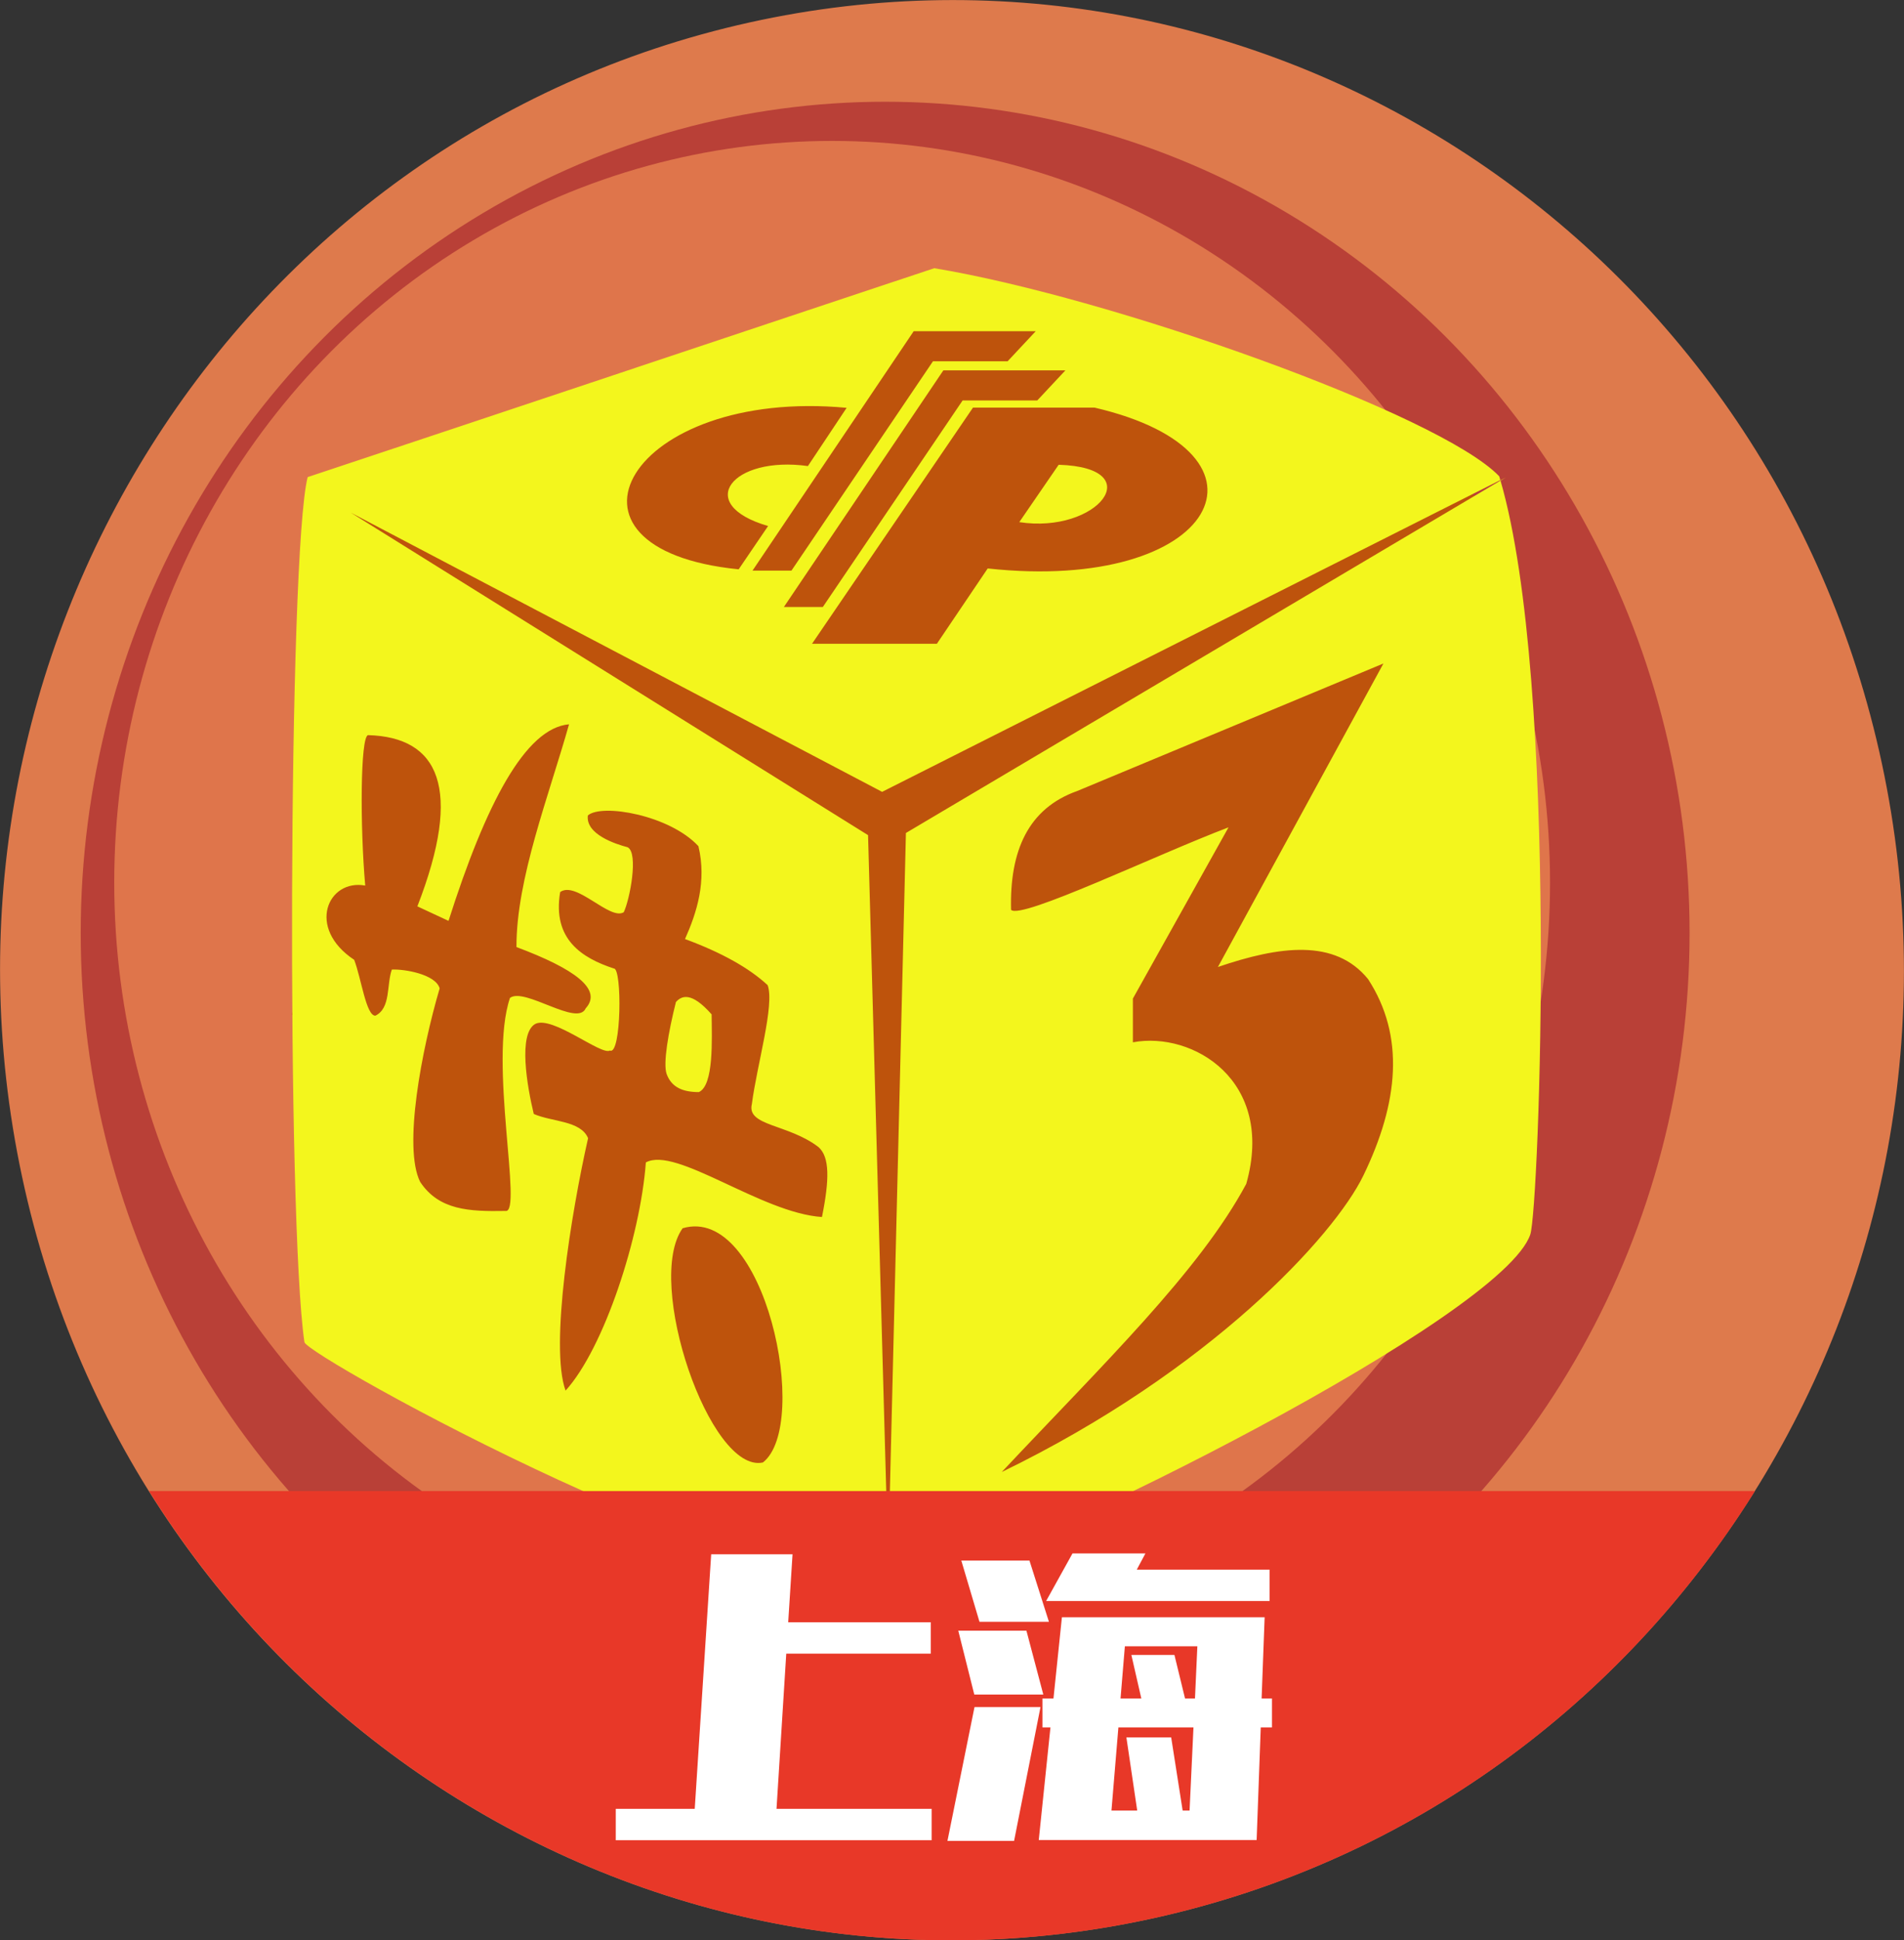 <?xml version="1.0" encoding="utf-8"?>
<!-- Generator: Adobe Illustrator 21.1.0, SVG Export Plug-In . SVG Version: 6.00 Build 0)  -->
<svg version="1.1" id="图层_1" xmlns="http://www.w3.org/2000/svg" xmlns:xlink="http://www.w3.org/1999/xlink" x="0px" y="0px"
	 viewBox="0 0 880 896.3" style="enable-background:new 0 0 880 896.3;" xml:space="preserve">
<rect x="0" y="0" width="880" height="896.3" fill="#333333" stroke="none"/>
<style type="text/css">
	.st0{fill:#DE7A4C;}
	.st1{fill:#B94037;}
	.st2{fill:#DF754B;}
	.st3{fill:#BE530C;}
	.st4{fill:#F3F61D;}
	.st5{fill:#E83828;}
	.st6{fill:#FFFFFF;}
</style>
<path class="st0" d="M533.7,886C771,833.3,921.5,594.6,869.8,352.8S583.7-42.3,346.3,10.4S-41.5,301.8,10.2,543.6
	S296.3,938.6,533.7,886z"/>
<ellipse class="st1" cx="409.1" cy="431" rx="371.8" ry="384"/>
<ellipse class="st2" cx="384.6" cy="407.7" rx="331.8" ry="342.6"/>
<g>
	<g>
		<g>
			<polygon class="st3" points="440,134.7 162.1,236.8 135,468.7 254.5,664.7 410.4,721.2 558.5,646.7 674.5,542.7 674.5,268.7 
				697,236.1 632.5,206.7 			"/>
			<g>
				<path class="st4" d="M693.4,221.9l2.6-1.3l-2.6,1.5C693.4,222.1,693.4,222,693.4,221.9z M162.1,236.8l239.1,149l9.3,335.3
					l8.2-336.3l274.8-162.8c27.2,93.5,17.8,335.9,13.8,348.2c-12.6,38.1-227.1,145.5-282.5,159.9c-65.5,17-283.2-103.7-284.1-110.1
					c-8.2-55.6-7.5-364.7,1.5-399.6c87.4-29,202.3-67.5,289.6-96.5c81.7,13.5,233.5,67.4,261.1,96.1c0.2,0.6,0.4,1.2,0.5,1.8
					L407.7,365.8L162.1,236.8z M630.1,543.1L630.1,543.1c16.4-33.8,19.3-64.5,2.2-90.8c-15.3-18.8-40.9-15.3-69.4-5.6l76.5-140.2
					l-141.5,58.9c-22.6,8-31.3,27.5-30.6,54.9c4.5,4.7,67-25.4,100.5-38.1l-44.2,79.1v20.2c27.7-5.2,65.9,17.7,52.4,65.4
					c-21.7,40.5-66.5,83.6-113,133.1C559.3,633.3,616.6,570.9,630.1,543.1z M352.6,675.6c22.3-17.4,0.9-119.4-37.1-108.2
					C297.8,592.1,328.1,680.9,352.6,675.6z M246.7,514.6c8.4,3.7,21.7,3,25.1,11.2c-7.8,34.4-17.8,96.3-10.4,116.6
					c17.8-19.6,34.6-71.2,37.1-105.4v0c13.9-7.7,53.4,23.4,81.4,25.2c3.5-17.3,3.6-27.7-1.6-32.3c-14.1-10.8-33.3-9.6-30.8-19.9
					c2.4-18.3,10.6-45.8,7.3-54.9c-8.4-7.8-21.1-15-38.2-21.3c5.4-12.1,10.1-26.6,6.2-42.9c-13.3-14.4-44.7-19.8-51.1-14.2
					c-1.1,8.7,12.7,13.2,18.4,14.7c5.1,2.7,1,24.1-1.8,30c-6.4,4-22-14.7-29.4-9.3c-3.7,21.9,10.2,30.5,24.8,35.3
					c3.9-0.3,3.5,40.4-1.8,37.9c-4,2.4-26.6-16.3-34.5-12.3C239.4,477.5,243.6,501.8,246.7,514.6z M163.7,443.4
					c3.3,8.6,5.5,25.9,9.8,25.8c7.2-3.5,5.1-14.2,7.6-21.3c5.9-0.3,20.3,2.2,22.1,8.7c-8.3,28.2-17,73.5-9,89.4
					c8.7,13.1,22.7,13.7,39.4,13.4h0h0c8.2,1.5-7.9-68.9,2.1-98.4c6.7-5.1,31.2,13.5,35,4.8c7.9-8.7-5-18.2-32-28.3
					c-0.1-31.5,15-69.9,24.3-102.9c-20.2,1.7-38.5,36.8-55.7,90.8l-14.4-6.7c21.3-54.8,9.8-78.2-22.8-79.1
					c-3.6,0.8-3.7,42.4-1.3,69.5C151.6,405.9,141.4,428.6,163.7,443.4z M391.3,188.4C291,179,248.3,253.7,341.4,263l13.6-20
					c-34.7-10.1-16.4-32.6,18.4-27.7L391.3,188.4L391.3,188.4L391.3,188.4z M422.3,153l-74.5,110.6h18l65.4-96.7h34.5l13-13.9H422.3
					z M436,171.1l-73.7,109.3h18l64.6-95.4h34.5l13-13.9L436,171.1L436,171.1z M456.5,262.6c105.9,11.5,139.8-53.2,49.4-74.3h-56.2
					l-74.4,109.1H433L456.5,262.6z M471.1,241.2l18.2-26.5C531.7,216,507.2,246.8,471.1,241.2z M328.9,468.6
					c0.1,11.4,1.1,32.8-5.9,35.9c-7.1,0-12.6-2-14.9-8.4c-1.7-4.8,0.8-19.3,4.3-33.2C314.9,460.1,319.4,457.8,328.9,468.6z
					 M315.1,437.1L315.1,437.1L315.1,437.1L315.1,437.1z"/>
			</g>
		</g>
	</g>
</g>
<path class="st5" d="M533.7,886C653,859.5,750.4,786,811.1,688.8H68.9C165.1,842.7,348.5,927.1,533.7,886z"/>
<g>
	<path class="st6" d="M321.1,835.6l7.6-117.6h37.6l-2,31.4h65.9v14.5h-66.8l-4.5,71.7h71.7v14.5H284.6v-14.5H321.1z"/>
	<path class="st6" d="M480.9,788.6l-12.2,61.8h-30.8l12.5-61.8H480.9z M482.2,782.8h-31.9l-7.4-29.5h31.5L482.2,782.8z M484.8,749.2
		h-32.1l-8.4-28.3h31.5L484.8,749.2z M486.9,784.6l3.9-37.5h93.7l-1.4,37.5h4.8V798h-5.2l-1.9,52H480.1l5.4-52h-3.7v-13.4H486.9z
		 M525.4,725.1h61.4v14.5H483.5l12.2-22h33.7L525.4,725.1z M551.6,798h-34.7l-3.2,38.4h11.9l-5-33.8h20.7l5.3,33.8h3.2L551.6,798z
		 M552.3,784.6l1.1-24.1h-33.5l-2,24.1h9.6l-4.6-20.1h19.9l4.9,20.1H552.3z"/>
</g>
</svg>
